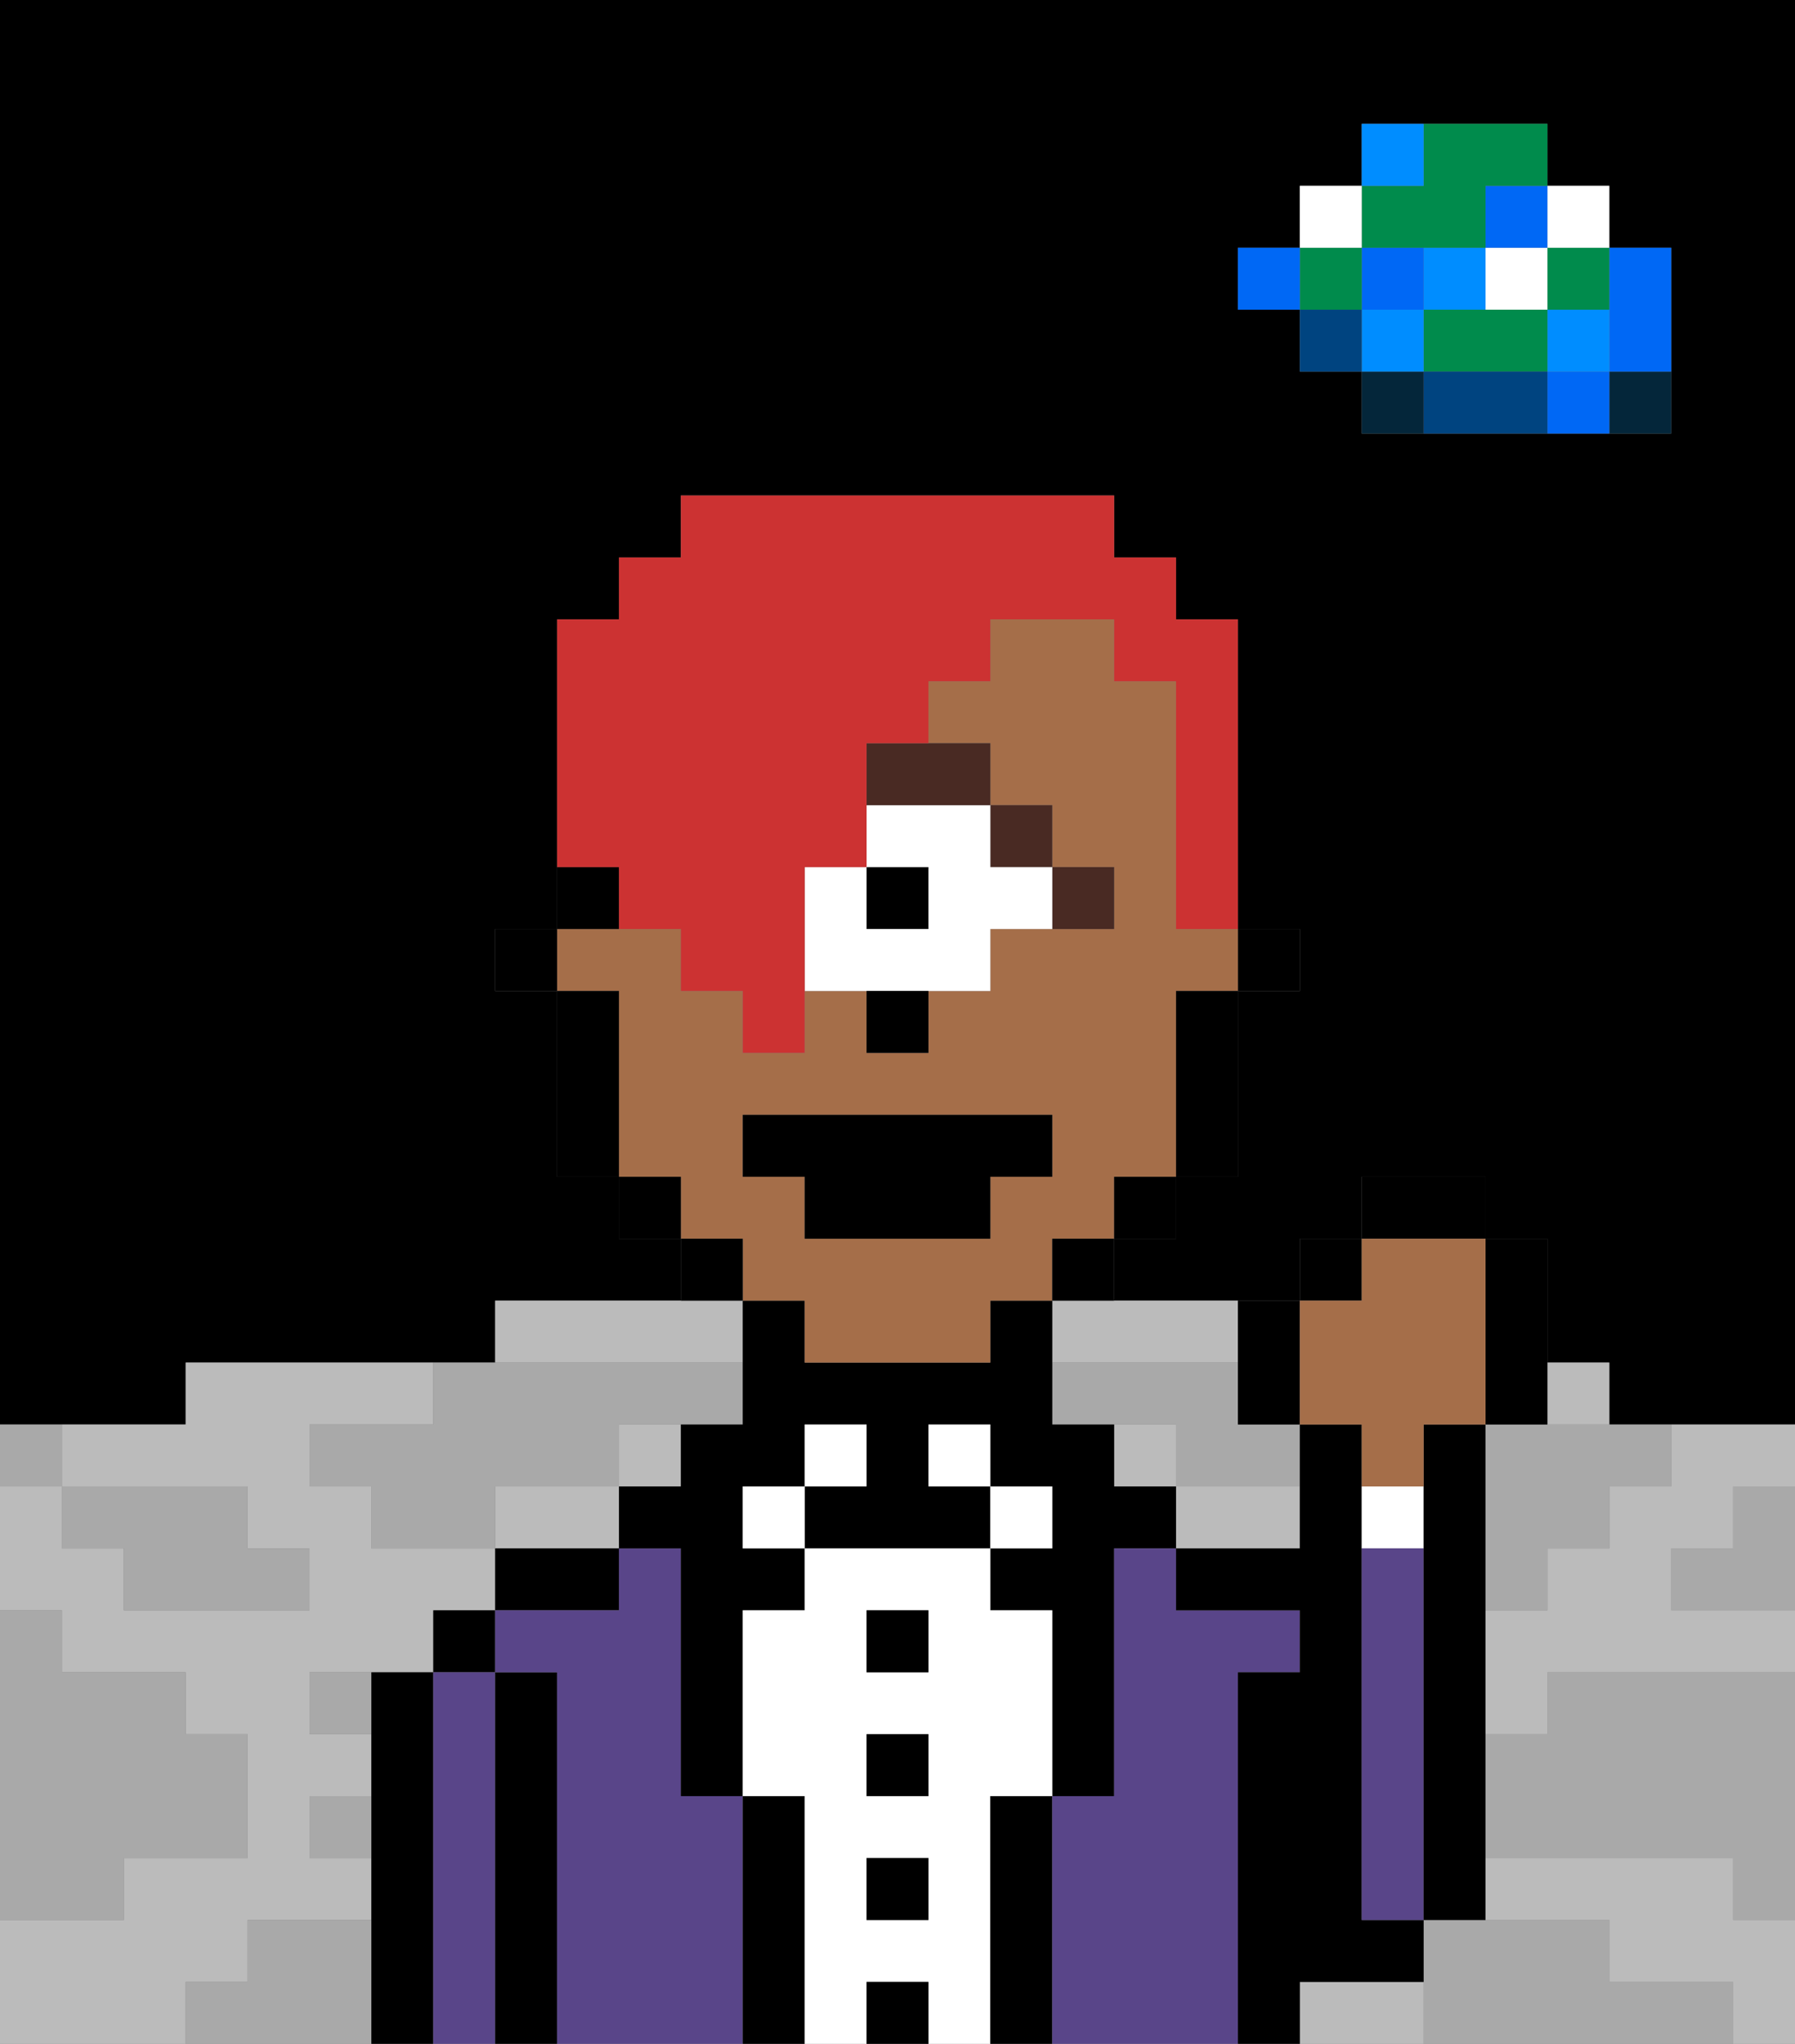 <svg xmlns="http://www.w3.org/2000/svg" viewBox="0 0 29 33"><rect x="0" y="0" width="29" height="33" fill="#808080" stroke="none"/><defs><style>polygon,rect,path{shape-rendering:crispedges;}polygon,rect,path{shape-rendering:crispedges;}.kb182-1{fill:#a9a9a9;}.kb182-2{fill:#bbbbbb;}.kb182-3{fill:#04263a;}.kb182-4{fill:#0068f5;}.kb182-5{fill:#008dff;}.kb182-6{fill:#008b4c;}.kb182-7{fill:#ffffff;}.kb182-8{fill:#004480;}.kb182-9{fill:#000000;}.kb182-10{fill:#594589;}.kb182-11{fill:#a56e49;}.kb182-12{fill:#492a23;}.kb182-13{fill:#cc3232;}</style></defs><polygon class="kb182-1" points="28 25 27 25 27 26 28 26 29 26 29 25 29 24 28 24 28 25"/><path class="kb182-9" d="M27,0H0V23H3V22H8V21h3V20H10V19H9V16H8V15H9V10h1V9h1V8h7V9h1v1h1v5h1v1H20v3H19v1H18v1h3V20h1V19h2v1h1v2h1v1h3V0H27Zm0,5V7H22V6H21V5H20V4h1V3h1V2h3V3h1V4h1Z"/><polygon class="kb182-1" points="27 32 26 32 26 31 25 31 24 31 23 31 23 32 23 33 24 33 25 33 26 33 27 33 28 33 28 32 27 32"/><polygon class="kb182-1" points="27 27 26 27 25 27 25 28 24 28 24 29 24 30 25 30 26 30 27 30 28 30 28 31 29 31 29 30 29 29 29 28 29 27 28 27 27 27"/><polygon class="kb182-2" points="19 24 19 25 20 25 21 25 21 24 20 24 19 24"/><polygon class="kb182-2" points="10 22 11 22 12 22 12 21 11 21 10 21 9 21 8 21 8 22 9 22 10 22"/><rect class="kb182-2" x="25" y="22" width="1" height="1"/><polygon class="kb182-2" points="28 30 27 30 26 30 25 30 24 30 24 31 25 31 26 31 26 32 27 32 28 32 28 33 29 33 29 32 29 31 28 31 28 30"/><rect class="kb182-2" x="18" y="23" width="1" height="1"/><polygon class="kb182-2" points="9 24 8 24 8 25 9 25 10 25 10 24 9 24"/><rect class="kb182-2" x="10" y="23" width="1" height="1"/><polygon class="kb182-2" points="4 32 4 31 5 31 6 31 6 30 5 30 5 29 6 29 6 28 5 28 5 27 6 27 7 27 7 26 8 26 8 25 7 25 6 25 6 24 5 24 5 23 6 23 7 23 7 22 6 22 5 22 4 22 3 22 3 23 2 23 1 23 1 24 2 24 3 24 4 24 4 25 5 25 5 26 4 26 3 26 2 26 2 25 1 25 1 24 0 24 0 25 0 26 1 26 1 27 2 27 3 27 3 28 4 28 4 29 4 30 3 30 2 30 2 31 1 31 0 31 0 32 0 33 1 33 2 33 3 33 3 32 4 32"/><polygon class="kb182-2" points="17 22 18 22 19 22 20 22 20 21 19 21 18 21 17 21 17 22"/><polygon class="kb182-2" points="27 23 27 24 26 24 26 25 25 25 25 26 24 26 24 27 24 28 25 28 25 27 26 27 27 27 28 27 29 27 29 26 28 26 27 26 27 25 28 25 28 24 29 24 29 23 28 23 27 23"/><polygon class="kb182-2" points="22 32 21 32 21 33 22 33 23 33 23 32 22 32"/><rect class="kb182-3" x="26" y="6" width="1" height="1"/><polygon class="kb182-4" points="26 5 26 6 27 6 27 5 27 4 26 4 26 5"/><rect class="kb182-4" x="25" y="6" width="1" height="1"/><rect class="kb182-5" x="25" y="5" width="1" height="1"/><rect class="kb182-6" x="25" y="4" width="1" height="1"/><rect class="kb182-7" x="25" y="3" width="1" height="1"/><polygon class="kb182-1" points="24 23 24 24 24 25 24 26 25 26 25 25 26 25 26 24 27 24 27 23 26 23 25 23 24 23"/><polygon class="kb182-6" points="24 5 23 5 23 6 24 6 25 6 25 5 24 5"/><rect class="kb182-7" x="24" y="4" width="1" height="1"/><rect class="kb182-4" x="24" y="3" width="1" height="1"/><polygon class="kb182-8" points="24 6 23 6 23 7 24 7 25 7 25 6 24 6"/><rect class="kb182-5" x="23" y="4" width="1" height="1"/><rect class="kb182-3" x="22" y="6" width="1" height="1"/><rect class="kb182-5" x="22" y="5" width="1" height="1"/><rect class="kb182-4" x="22" y="4" width="1" height="1"/><polygon class="kb182-6" points="23 4 24 4 24 3 25 3 25 2 24 2 23 2 23 3 22 3 22 4 23 4"/><rect class="kb182-5" x="22" y="2" width="1" height="1"/><rect class="kb182-8" x="21" y="5" width="1" height="1"/><rect class="kb182-6" x="21" y="4" width="1" height="1"/><rect class="kb182-7" x="21" y="3" width="1" height="1"/><rect class="kb182-4" x="20" y="4" width="1" height="1"/><polygon class="kb182-1" points="20 22 19 22 18 22 17 22 17 23 18 23 19 23 19 24 20 24 21 24 21 23 20 23 20 22"/><rect class="kb182-1" x="5" y="27" width="1" height="1"/><polygon class="kb182-1" points="6 23 5 23 5 24 6 24 6 25 7 25 8 25 8 24 9 24 10 24 10 23 11 23 12 23 12 22 11 22 10 22 9 22 8 22 7 22 7 23 6 23"/><polygon class="kb182-1" points="6 31 5 31 4 31 4 32 3 32 3 33 4 33 5 33 6 33 6 32 6 31"/><rect class="kb182-1" x="5" y="29" width="1" height="1"/><polygon class="kb182-1" points="2 31 2 30 3 30 4 30 4 29 4 28 3 28 3 27 2 27 1 27 1 26 0 26 0 27 0 28 0 29 0 30 0 31 1 31 2 31"/><polygon class="kb182-1" points="2 25 2 26 3 26 4 26 5 26 5 25 4 25 4 24 3 24 2 24 1 24 1 25 2 25"/><rect class="kb182-1" y="23" width="1" height="1"/><polygon class="kb182-9" points="7 31 7 30 7 29 7 28 7 27 6 27 6 28 6 29 6 30 6 31 6 32 6 33 7 33 7 32 7 31"/><rect class="kb182-9" x="7" y="26" width="1" height="1"/><polygon class="kb182-10" points="8 31 8 30 8 29 8 28 8 27 7 27 7 28 7 29 7 30 7 31 7 32 7 33 8 33 8 32 8 31"/><polygon class="kb182-9" points="9 31 9 30 9 29 9 28 9 27 8 27 8 28 8 29 8 30 8 31 8 32 8 33 9 33 9 32 9 31"/><polygon class="kb182-9" points="8 25 8 26 9 26 10 26 10 25 9 25 8 25"/><polygon class="kb182-10" points="12 31 12 30 12 29 11 29 11 28 11 27 11 26 11 25 10 25 10 26 9 26 8 26 8 27 9 27 9 28 9 29 9 30 9 31 9 32 9 33 10 33 11 33 12 33 12 32 12 31"/><polygon class="kb182-9" points="18 24 18 23 17 23 17 22 17 21 16 21 16 22 15 22 14 22 13 22 13 21 12 21 12 22 12 23 11 23 11 24 10 24 10 25 11 25 11 26 11 27 11 28 11 29 12 29 12 28 12 27 12 26 13 26 13 25 12 25 12 24 13 24 13 23 14 23 14 24 13 24 13 25 14 25 15 25 16 25 16 24 15 24 15 23 16 23 16 24 17 24 17 25 16 25 16 26 17 26 17 27 17 28 17 29 18 29 18 28 18 27 18 26 18 25 19 25 19 24 18 24"/><rect class="kb182-7" x="12" y="24" width="1" height="1"/><polygon class="kb182-9" points="13 31 13 30 13 29 12 29 12 30 12 31 12 32 12 33 13 33 13 32 13 31"/><rect class="kb182-7" x="13" y="23" width="1" height="1"/><path class="kb182-7" d="M16,31V29h1V26H16V25H13v1H12v3h1v4h1V32h1v1h1V31Zm-1-5v1H14V26Zm-1,2h1v1H14Zm0,3V30h1v1Z"/><rect class="kb182-9" x="14" y="26" width="1" height="1"/><rect class="kb182-9" x="14" y="28" width="1" height="1"/><rect class="kb182-9" x="14" y="30" width="1" height="1"/><rect class="kb182-9" x="14" y="32" width="1" height="1"/><rect class="kb182-7" x="15" y="23" width="1" height="1"/><rect class="kb182-7" x="16" y="24" width="1" height="1"/><polygon class="kb182-9" points="17 31 17 30 17 29 16 29 16 30 16 31 16 32 16 33 17 33 17 32 17 31"/><polygon class="kb182-10" points="20 31 20 30 20 29 20 28 20 27 21 27 21 26 20 26 19 26 19 25 18 25 18 26 18 27 18 28 18 29 17 29 17 30 17 31 17 32 17 33 18 33 19 33 20 33 20 32 20 31"/><polygon class="kb182-9" points="22 32 23 32 23 31 22 31 22 30 22 29 22 28 22 27 22 26 22 25 22 24 22 23 21 23 21 24 21 25 20 25 19 25 19 26 20 26 21 26 21 27 20 27 20 28 20 29 20 30 20 31 20 32 20 33 21 33 21 32 22 32"/><rect class="kb182-7" x="22" y="24" width="1" height="1"/><polygon class="kb182-10" points="23 29 23 28 23 27 23 26 23 25 22 25 22 26 22 27 22 28 22 29 22 30 22 31 23 31 23 30 23 29"/><polygon class="kb182-9" points="24 24 24 23 23 23 23 24 23 25 23 26 23 27 23 28 23 29 23 30 23 31 24 31 24 30 24 29 24 28 24 27 24 26 24 25 24 24"/><rect class="kb182-9" x="20" y="15" width="1" height="1"/><path class="kb182-11" d="M12,21h1v1h3V21h1V20h1V19h1V16h1V15H19V11H18V10H16v1H15v1h1v1h1v1h1v1H16v1H15v1H14V16H13v1H12V16H11V15H9v1h1v3h1v1h1Zm0-3h5v1H16v1H13V19H12Z"/><polygon class="kb182-9" points="19 17 19 18 19 19 20 19 20 18 20 17 20 16 19 16 19 17"/><rect class="kb182-9" x="18" y="19" width="1" height="1"/><rect class="kb182-9" x="17" y="20" width="1" height="1"/><rect class="kb182-9" x="11" y="20" width="1" height="1"/><rect class="kb182-9" x="10" y="19" width="1" height="1"/><rect class="kb182-9" x="9" y="14" width="1" height="1"/><polygon class="kb182-9" points="10 17 10 16 9 16 9 17 9 18 9 19 10 19 10 18 10 17"/><rect class="kb182-9" x="8" y="15" width="1" height="1"/><rect class="kb182-12" x="17" y="14" width="1" height="1"/><rect class="kb182-12" x="16" y="13" width="1" height="1"/><rect class="kb182-9" x="14" y="14" width="1" height="1"/><polygon class="kb182-7" points="14 13 14 14 15 14 15 15 14 15 14 14 13 14 13 15 13 16 14 16 15 16 16 16 16 15 17 15 17 14 16 14 16 13 15 13 14 13"/><polygon class="kb182-12" points="14 13 15 13 16 13 16 12 15 12 14 12 14 13"/><rect class="kb182-9" x="14" y="16" width="1" height="1"/><polygon class="kb182-9" points="13 20 16 20 16 19 17 19 17 18 12 18 12 19 13 19 13 20"/><polygon class="kb182-9" points="20 23 21 23 21 22 21 21 20 21 20 22 20 23"/><rect class="kb182-9" x="21" y="20" width="1" height="1"/><rect class="kb182-9" x="22" y="19" width="2" height="1"/><polygon class="kb182-9" points="24 22 24 23 25 23 25 22 25 20 24 20 24 21 24 22"/><polygon class="kb182-11" points="21 23 22 23 22 24 23 24 23 23 24 23 24 22 24 21 24 20 22 20 22 21 21 21 21 22 21 23"/><polygon class="kb182-13" points="10 15 11 15 11 16 12 16 12 17 13 17 13 16 13 15 13 14 14 14 14 13 14 12 15 12 15 11 16 11 16 10 17 10 18 10 18 11 19 11 19 12 19 13 19 14 19 15 20 15 20 14 20 13 20 12 20 11 20 10 19 10 19 9 18 9 18 8 11 8 11 9 10 9 10 10 9 10 9 11 9 12 9 13 9 14 10 14 10 15"/></svg>